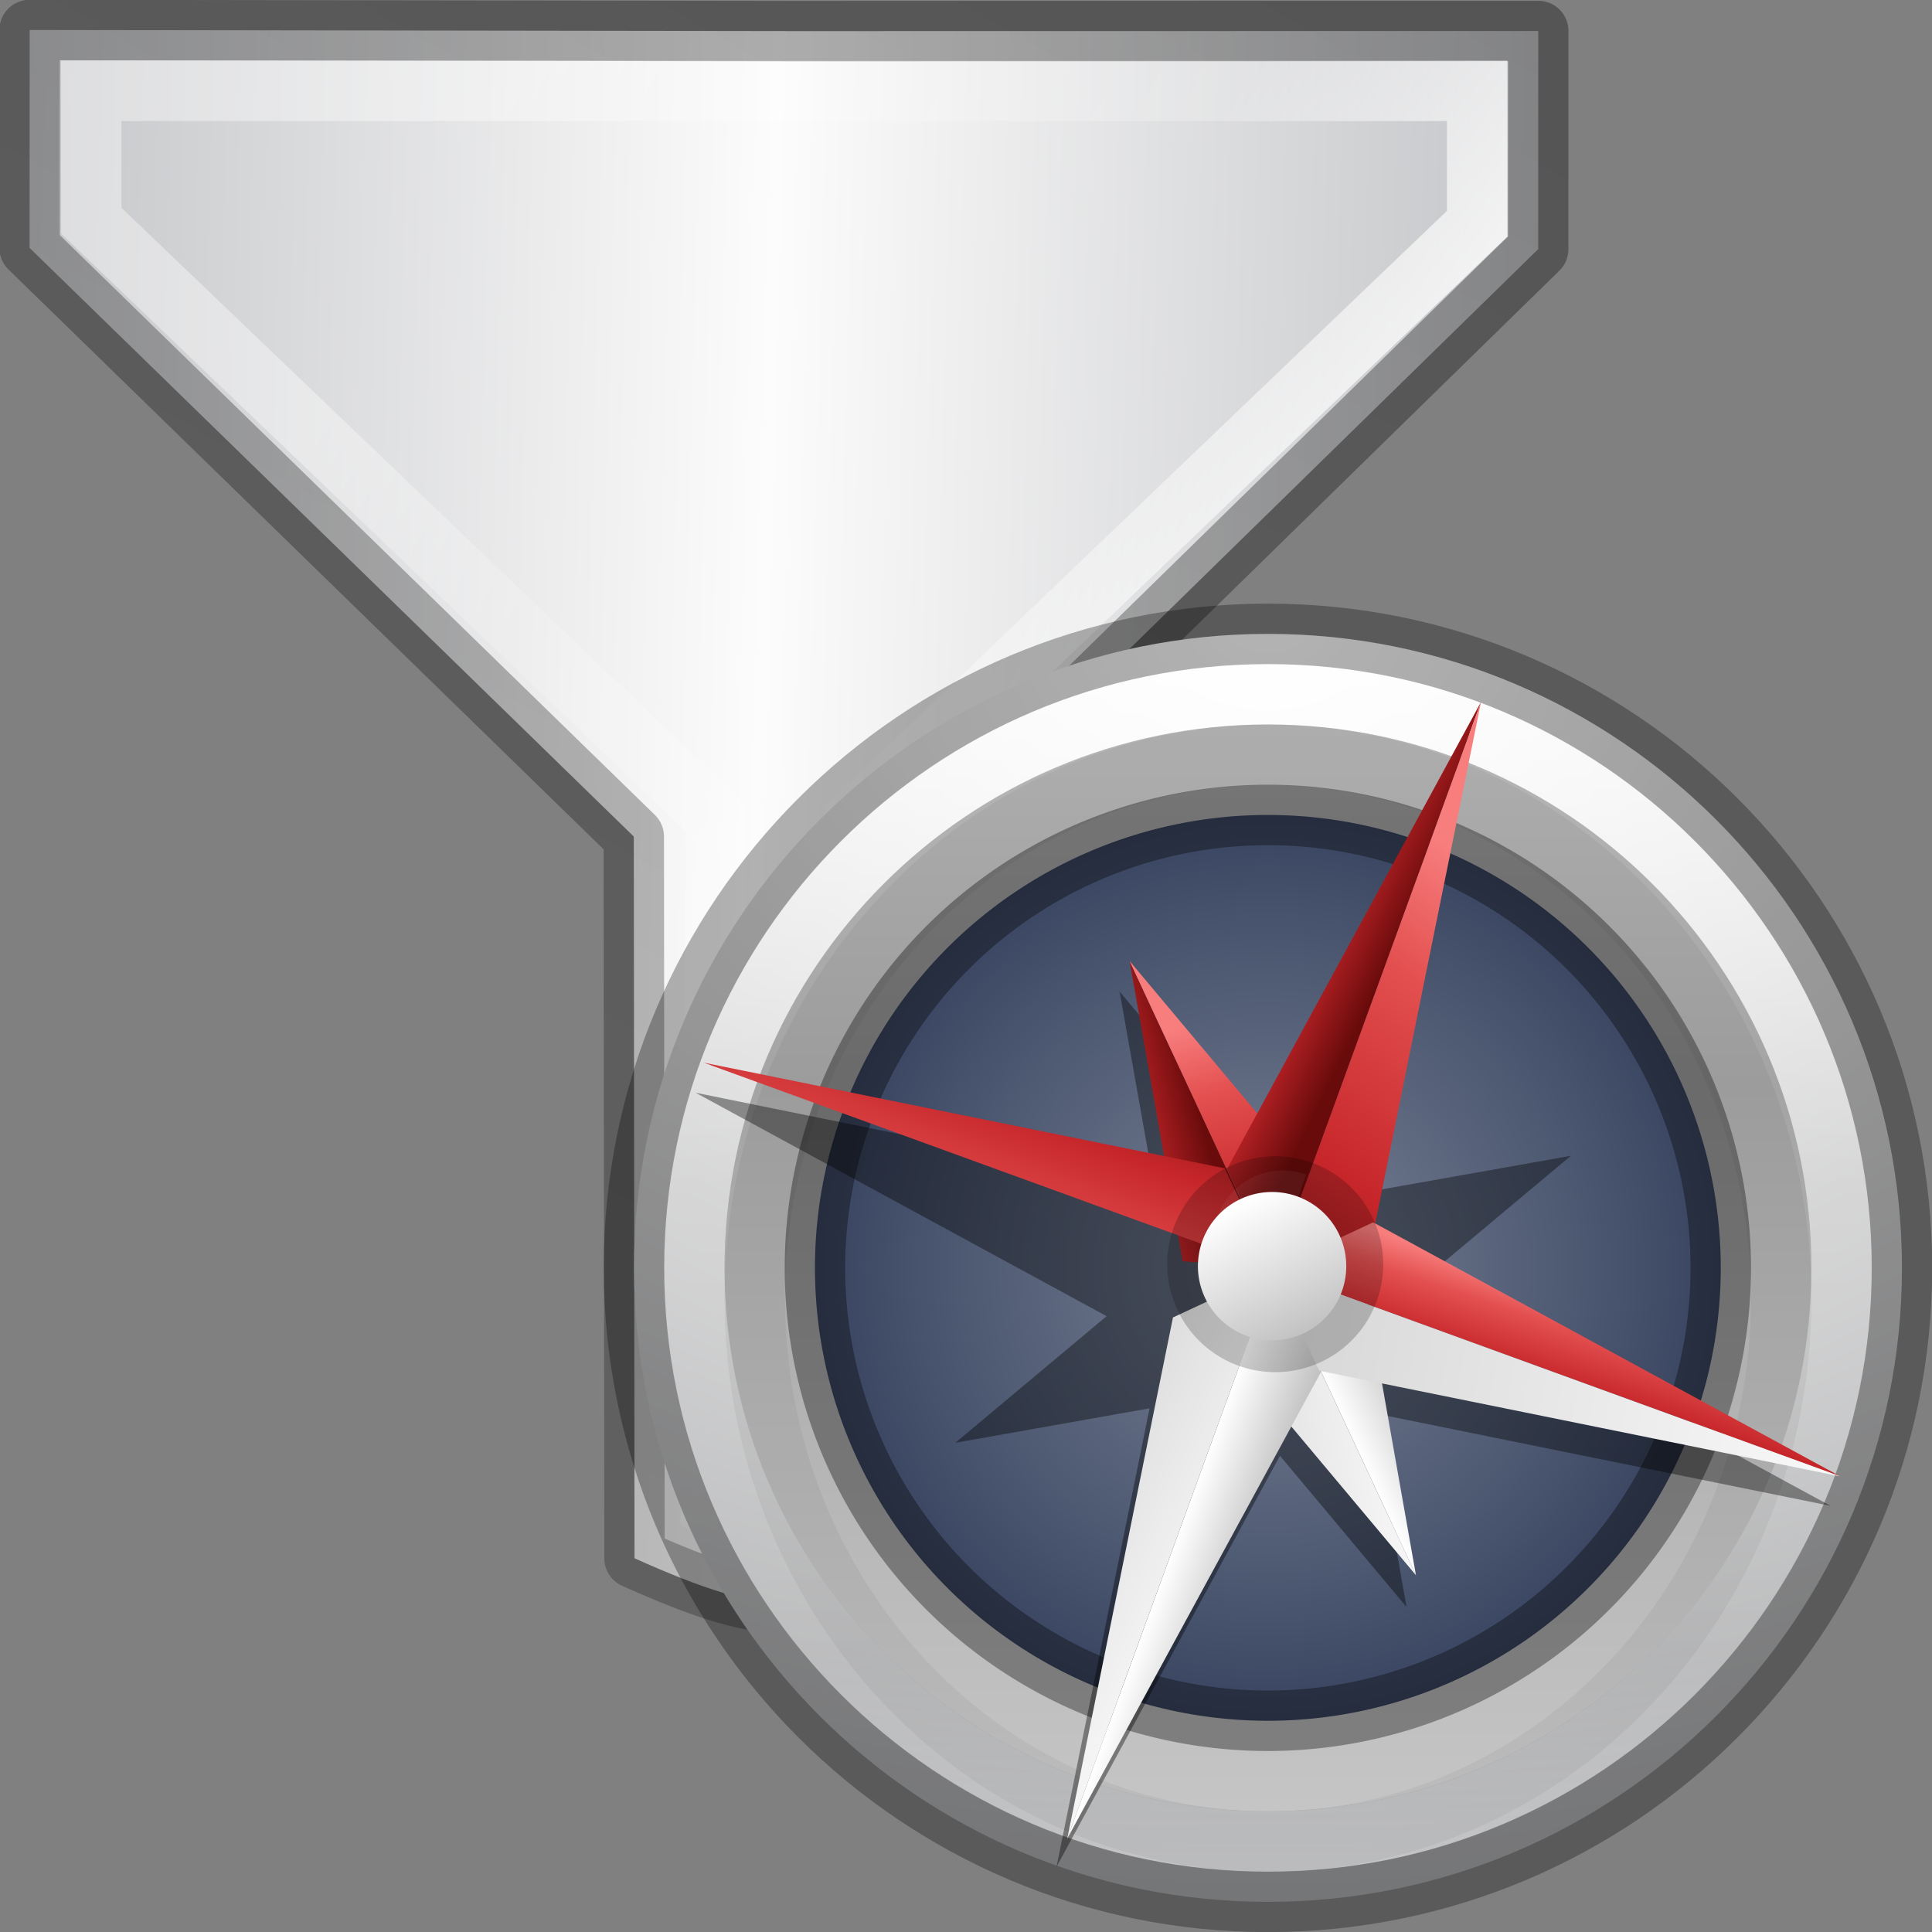 <svg height="32" width="32" xmlns="http://www.w3.org/2000/svg" xmlns:xlink="http://www.w3.org/1999/xlink"><rect width="100%" height="100%" fill="#808080" stroke="none"/><linearGradient id="a" gradientTransform="matrix(-.223 -.374 .386 -.216 26.913 54.14)" gradientUnits="userSpaceOnUse" spreadMethod="reflect" x1="82.924" x2="107.101" y1="27.59" y2="27.913"><stop offset="0" stop-color="#c2c3c4"/><stop offset=".095" stop-color="#c4c5c8"/><stop offset="1" stop-color="#fcfcfc"/></linearGradient><linearGradient id="b" gradientUnits="userSpaceOnUse" x1="16.024" x2="16.024" y1="1.908" y2="15.058"><stop offset="0" stop-color="#fff"/><stop offset=".405" stop-color="#fff" stop-opacity=".235"/><stop offset=".744" stop-color="#fff" stop-opacity=".157"/><stop offset="1" stop-color="#fff" stop-opacity=".392"/></linearGradient><linearGradient id="c" gradientUnits="userSpaceOnUse" x1=".11" x2="22.258" y1="11.067" y2="11.067"><stop offset="0" stop-opacity=".34"/><stop offset="1" stop-opacity=".247"/></linearGradient><radialGradient id="d" cx="23.896" cy="3.99" gradientTransform="matrix(0 .391 -.517 0 5.237 -9.279)" gradientUnits="userSpaceOnUse" r="20.397"><stop offset="0" stop-color="#fff"/><stop offset=".262" stop-color="#ddd"/><stop offset=".661" stop-color="#abacae"/><stop offset="1" stop-color="#89898b"/></radialGradient><linearGradient id="e" gradientUnits="userSpaceOnUse" x1="2.972" x2="2.972" y1=".306" y2="5.543"><stop offset="0" stop-color="#fff"/><stop offset=".424" stop-color="#fff" stop-opacity=".235"/><stop offset=".821" stop-color="#fff" stop-opacity=".157"/><stop offset="1" stop-color="#fff" stop-opacity=".392"/></linearGradient><linearGradient id="f" gradientTransform="matrix(.099 0 0 .099 -1.916 -.265)" gradientUnits="userSpaceOnUse" x1="51.2" x2="51.2" y1="8.114" y2="56.115"><stop offset="0" stop-color="#b6b6b6"/><stop offset=".331" stop-color="#a4a4a4"/><stop offset="1" stop-color="#c5c5c5"/></linearGradient><radialGradient id="g" cx="3.175" cy="2.91" gradientTransform="matrix(1 0 0 1 0 0)" gradientUnits="userSpaceOnUse" r="2.117"><stop offset="0" stop-color="#7a8498"/><stop offset="1" stop-color="#34405c"/></radialGradient><linearGradient id="h" gradientUnits="userSpaceOnUse" x1="9.17" x2="12" xlink:href="#i" y1="6.695" y2="7"/><linearGradient id="i"><stop offset="0" stop-color="#f87e7e"/><stop offset=".232" stop-color="#e34f4f"/><stop offset=".591" stop-color="#c6262a"/><stop offset="1" stop-color="#690b0b"/></linearGradient><linearGradient id="j" gradientUnits="userSpaceOnUse" x1="14.5" x2="12" xlink:href="#i" y1="5" y2="14"/><linearGradient id="k" gradientUnits="userSpaceOnUse" x1="12" x2="13.305" xlink:href="#l" y1="17" y2="17"/><linearGradient id="l"><stop offset="0" stop-color="#fff"/><stop offset="1" stop-color="#c1c1c1"/></linearGradient><linearGradient id="m" gradientUnits="userSpaceOnUse" x1="14" x2="7.5" xlink:href="#l" y1="15" y2="14"/><linearGradient id="n" gradientUnits="userSpaceOnUse" x1="10.695" x2="13.093" xlink:href="#i" y1="7" y2="6.924"/><linearGradient id="o" gradientUnits="userSpaceOnUse" x1="10.5" x2="13.5" xlink:href="#l" y1=".5" y2="17.5"/><linearGradient id="p" gradientUnits="userSpaceOnUse" x1="14" x2="9" xlink:href="#i" y1="16.5" y2="16.5"/><linearGradient id="q" gradientTransform="matrix(.111 -.118 .118 .111 -2.33 3.357)" gradientUnits="userSpaceOnUse" x1="24" x2="24" xlink:href="#l" y1="22" y2="26"/><path d="m10.112 20.64 2.344-1.353 2.578-10.153 7.757-4.49c-.197-1.9-.477-2.214-1.815-3.31l-7.828 4.532-10.048-2.81-2.346 1.354 4.618 7.994z" fill="url(#a)" fill-rule="evenodd" stroke="url(#c)" stroke-linejoin="round" stroke-width=".75" transform="matrix(-.667 1.155 -1.155 -.667 31.075 2.584)"/><path d="m10.384 19.6 1.397-.808 2.55-10.436 7.425-4.207c-.117-1.22-.285-1-.942-1.63l-7.344 4.344-10.264-2.993-1.428.826z" fill="none" stroke="url(#b)" stroke-width=".75" transform="matrix(-.667 1.155 -1.155 -.667 31.075 2.584)"/><g transform="matrix(3.78 0 0 3.78 9 10)"><path d="m3.175.132c-1.533 0-2.778 1.245-2.778 2.778 0 1.533 1.245 2.778 2.778 2.778 1.533 0 2.778-1.245 2.778-2.778 0-1.533-1.245-2.778-2.778-2.778z" fill="url(#d)"/><path d="m5.689 2.91c0 1.388-1.125 2.514-2.514 2.514-1.388 0-2.514-1.125-2.514-2.514 0-1.388 1.125-2.514 2.514-2.514 1.388 0 2.514 1.125 2.514 2.514z" style="opacity:.8;fill:none;stroke-width:.265;stroke-linecap:round;stroke-linejoin:round;stroke:url(#e)"/><path d="m3.175.529c-1.314 0-2.381 1.067-2.381 2.381 0 1.314 1.067 2.381 2.381 2.381 1.314 0 2.381-1.067 2.381-2.381 0-1.314-1.067-2.381-2.381-2.381z" fill="url(#f)"/><g stroke="#000" stroke-width=".265"><path d="m3.175.662c-1.241 0-2.249 1.067-2.249 2.381 0 1.314 1.008 2.381 2.249 2.381 1.241 0 2.249-1.067 2.249-2.381 0-1.314-1.008-2.381-2.249-2.381z" fill="none" opacity=".05"/><path d="m5.159 2.91a1.984 1.984 0 1 1 -3.969 0 1.984 1.984 0 1 1 3.969 0z" fill="url(#g)" stroke-opacity=".349"/><path d="m3.175.132c-1.533 0-2.778 1.245-2.778 2.778 0 1.533 1.245 2.778 2.778 2.778 1.533 0 2.778-1.245 2.778-2.778 0-1.533-1.245-2.778-2.778-2.778z" fill="none" opacity=".3"/></g></g><g transform="matrix(3.552 1.293 -1.293 3.552 13.92 5.633)"><path d="m3.178.67-.304 2.027-.748-.433.433.748-2.027.304 2.027.304-.433.748.748-.433.304 2.027.304-2.027.748.433-.433-.748 2.027-.304-2.027-.304.433-.748-.748.433z" fill-opacity=".39"/><g transform="matrix(.187 -.187 .105 .105 -.333 4.157)"><path d="m12 2-1.305 8.695 1.305 1.305z" fill="url(#h)"/><path d="m12 2v10l1.305-1.305z" fill="url(#j)"/><path d="m12 12v10l1.305-8.695z" fill="url(#k)"/><path d="m12 12-1.305 1.305 1.305 8.695z" fill="url(#m)"/></g><g transform="matrix(.187 .187 -.105 .105 2.193 -.333)"><path d="m12 2-1.305 8.695 1.305 1.305z" fill="url(#h)"/><path d="m12 2v10l1.305-1.305z" fill="url(#j)"/><path d="m12 12v10l1.305-8.695z" fill="url(#k)"/><path d="m12 12-1.305 1.305 1.305 8.695z" fill="url(#m)"/></g><g transform="scale(.265)"><path d="m12 2-1.305 8.695 1.305 1.305z" fill="url(#h)"/><path d="m12 2v10l1.305-1.305z" fill="url(#j)"/><path d="m12 12v10l1.305-8.695z" fill="url(#k)"/><path d="m12 12-1.305 1.305 1.305 8.695z" fill="url(#m)"/></g><g transform="matrix(0 .265 -.265 0 6.35 0)"><path d="m12 2-1.305 8.695 1.305 1.305z" fill="url(#n)"/><path d="m12 2v10l1.305-1.305z" fill="url(#o)"/><path d="m12 12v10l1.305-8.695z" fill="url(#k)"/><path d="m12 12-1.305 1.305 1.305 8.695z" fill="url(#p)"/></g><path d="m3.648 3.175a.473.473 0 0 1 -.945 0 .473.473 0 1 1 .945 0z" opacity=".2" stroke-width=".473"/><path d="m2.963 3.261a.302.302 0 0 1 .205-.523l.001.302z" fill="#fff" opacity=".05" stroke-width=".582"/><path d="m3.397 2.938a.325.325 0 0 1 -.444.474.325.325 0 1 1 .444-.474z" fill="url(#q)" stroke-width=".325"/></g></svg>